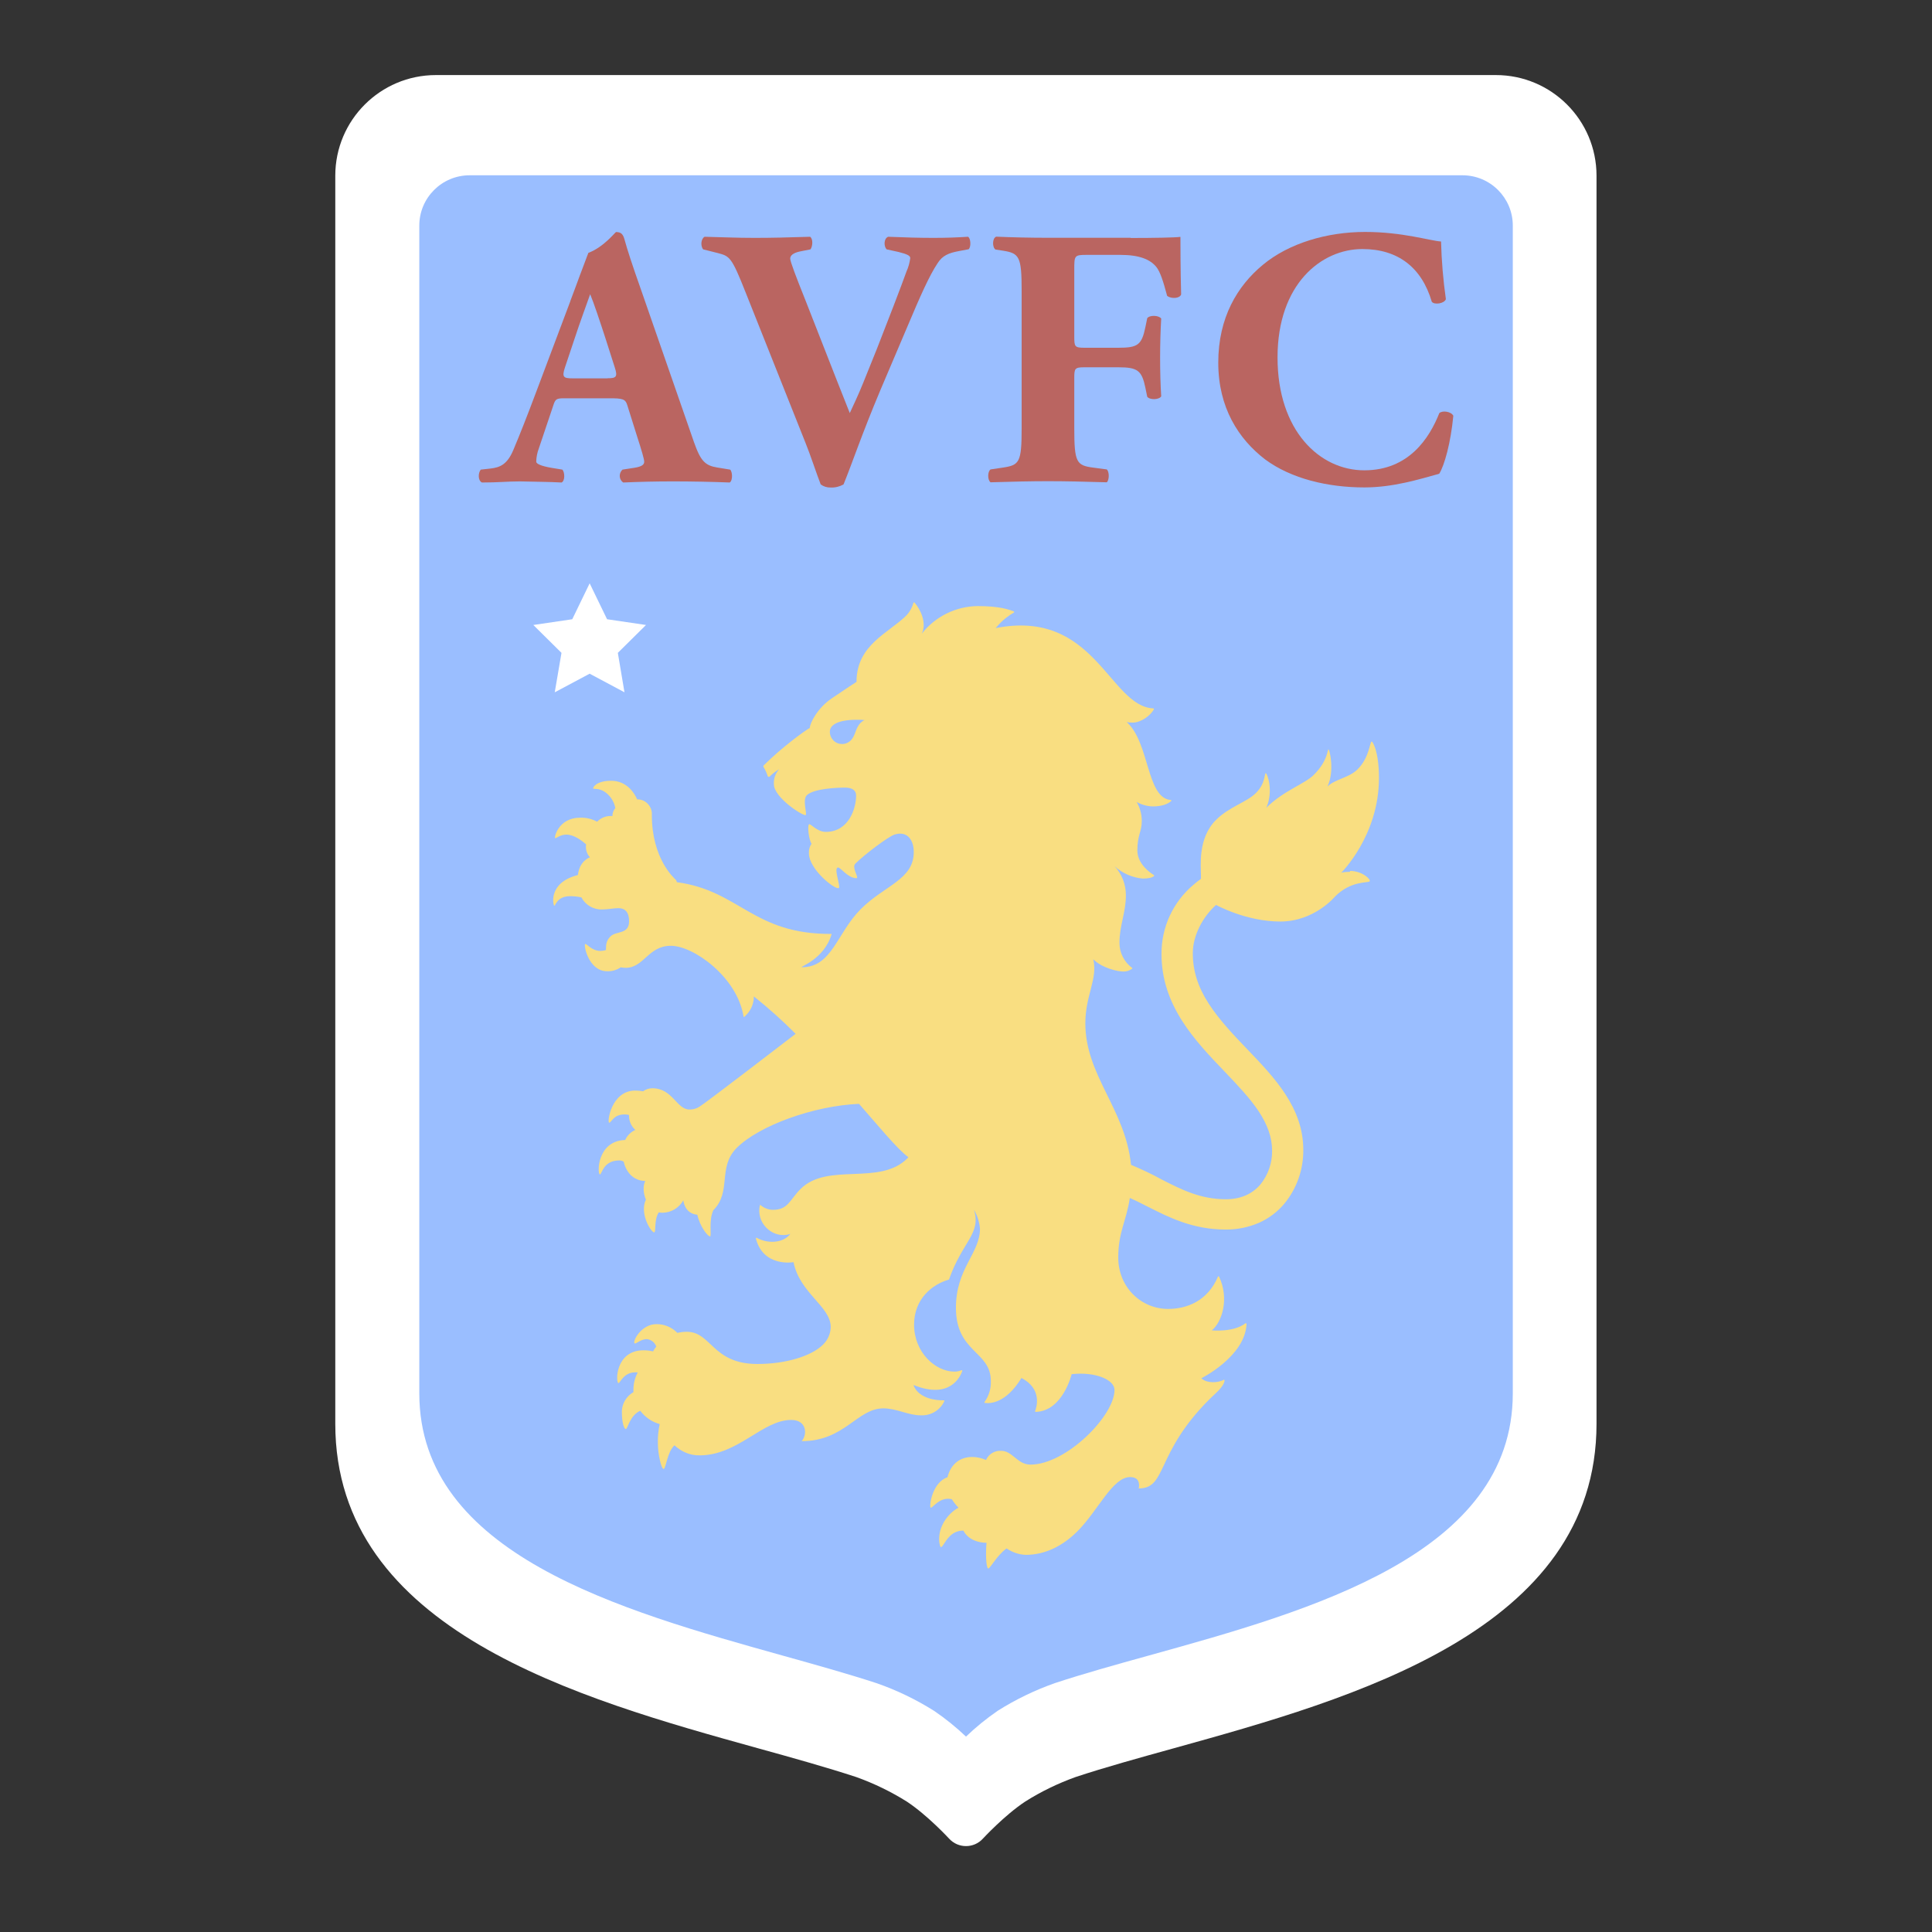 <?xml version="1.0" encoding="UTF-8"?><svg id="a" xmlns="http://www.w3.org/2000/svg" width="192" height="192" viewBox="0 0 192 192"><rect x="0" y="0" width="192" height="192" fill="#333333" stroke="none"/><g id="b"><g id="c"><g id="d"><path id="e" d="m43.32,7.46c-5.52,0-10,4.48-10,10v124.03c0,20.58,24.26,27.32,41.97,32.24,3.55.98,6.9,1.92,9.8,2.87,1.76.63,3.45,1.45,5.03,2.44,2.06,1.36,4.18,3.66,4.2,3.68h0c.9.99,2.46.99,3.36,0h0s2.14-2.32,4.2-3.68c1.58-1,3.26-1.81,5.01-2.44,2.9-.96,6.26-1.89,9.8-2.87,17.71-4.92,41.97-11.66,41.97-32.24V17.46c0-5.52-4.48-10-10-10H43.32Z" style="fill:#fff;"/><path id="f" d="m150.34,138.47c0,16-20.03,21.57-36.12,26.04-3.36.93-6.55,1.82-9.37,2.75-1.99.7-3.9,1.62-5.69,2.75-1.12.77-2.18,1.63-3.16,2.57-.98-.93-2.04-1.79-3.16-2.55-1.79-1.13-3.7-2.05-5.7-2.75-2.81-.92-5.99-1.81-9.36-2.75-16.09-4.5-36.11-10.06-36.11-26.06V22.42c0-2.76,2.24-5,5-5h98.67c2.76,0,5,2.24,5,5v116.05Z" style="fill:#9abeff;"/><polygon id="g" points="55.13 68.8 58.6 66.95 62.06 68.8 61.4 64.88 64.2 62.11 60.33 61.54 58.6 57.97 56.87 61.54 53 62.11 55.8 64.88 55.13 68.8" style="fill:#fff;"/><path id="h" d="m96.18,23.53c-1.06.07-2.16.11-3.41.11-1.39,0-2.79-.04-4.51-.11-.44.18-.44.95-.15,1.25l1.18.26c.88.22,1.17.37,1.17.61-.06.46-.18.9-.37,1.32-.44,1.25-2.02,5.35-2.93,7.66l-1.39,3.45c-.44,1.1-1.03,2.35-1.32,2.97l-1.22-3.08-3.23-8.24c-.88-2.2-1.47-3.74-1.47-4.03s.26-.55.92-.7l1.1-.22c.22-.33.26-1.03-.04-1.25-2.24.07-3.81.11-5.5.11-1.91,0-3.12-.07-4.99-.11-.33.18-.44.84-.15,1.25l1.47.37c1.17.31,1.36.37,2.75,3.89l5.94,14.92c.51,1.25,1.14,3.19,1.53,4.18.28.21.63.32.99.31.45.02.89-.09,1.28-.31.84-2.05,1.8-4.95,3.67-9.39l2.7-6.35c1.25-2.97,2.16-5.02,2.97-6.23.48-.77,1.1-1.03,2.14-1.22l.95-.18c.26-.22.22-1.1-.07-1.25" style="fill:#ba6561;"/><path id="i" d="m112.37,23.63h-8.2c-1.76,0-3.59-.04-5.17-.11-.4.15-.4,1.06-.07,1.28l.73.11c1.65.26,1.87.59,1.87,4v13.64c0,3.41-.22,3.67-1.87,3.92l-1.22.18c-.31.22-.31,1.06,0,1.28,2.2-.07,4.03-.11,5.72-.11s3.56.04,5.83.11c.26-.22.26-1.06,0-1.28l-1.36-.18c-1.65-.22-1.87-.51-1.87-3.92v-4.95c0-.99.04-1.1,1.03-1.1h3.33c1.94,0,2.35.31,2.71,2.05l.18.88c.26.33,1.17.31,1.39-.04-.07-1.1-.11-2.44-.11-3.81s.04-2.75.11-3.92c-.22-.33-1.14-.37-1.39-.04l-.18.88c-.37,1.8-.77,2.06-2.71,2.06h-3.33c-.99,0-1.03-.11-1.03-1.1v-6.63c0-1.43,0-1.5,1.22-1.5h3.36c1.87,0,2.97.44,3.59,1.22.37.48.66,1.36,1.06,2.86.44.31,1.25.26,1.39-.15-.07-2.44-.07-5.1-.07-5.72-.51.07-2.6.11-4.95.11" style="fill:#ba6561;"/><path id="j" d="m143.04,41.05c-.99,2.5-3.04,5.69-7.46,5.69s-8.62-3.92-8.62-11.22,4.36-10.77,8.43-10.77c3.54,0,5.9,1.83,6.9,5.24.26.33,1.25.18,1.4-.26-.27-1.9-.43-3.81-.48-5.73-1.1-.07-3.81-.95-7.55-.95s-7.55,1.1-10.16,3.27c-2.53,2.09-4.43,5.24-4.43,9.72s2.02,7.59,4.65,9.61c2.61,1.94,6.27,2.79,9.87,2.79,2.86,0,5.46-.81,7.44-1.36.52-.84,1.14-3.05,1.4-5.76-.22-.44-1.1-.55-1.4-.26" style="fill:#ba6561;"/><path id="k" d="m71.14,46.43c-1.36-.22-1.69-1.06-2.44-3.26l-4.99-14.36c-.92-2.6-1.36-3.97-1.65-5.02-.15-.55-.37-.73-.84-.73-.07,0-1.22,1.5-2.75,2.07l-.92,2.44c-.12.35-.27.72-.42,1.14l-.45,1.2v.02l-3.36,8.93c-.99,2.64-1.69,4.4-2.31,5.87-.62,1.47-1.36,1.72-2.24,1.83l-.99.11c-.26.31-.31,1.06.11,1.28,1.69,0,2.53-.11,3.78-.11,1.53.04,2.86.04,4.14.11.37-.18.31-1.03.08-1.28l-1.1-.18c-1.03-.18-1.5-.4-1.5-.61.01-.45.1-.9.26-1.32l1.43-4.25c.22-.7.33-.73,1.22-.73h4.37c1.28,0,1.58.07,1.76.66l.99,3.15c.44,1.36.7,2.24.7,2.49s-.15.48-.99.61l-1.17.18c-.18.17-.28.41-.27.66.01.25.14.48.34.62,1.69-.07,3.12-.11,4.95-.11s3.89.04,5.64.11c.33-.22.26-1.1.04-1.28l-1.4-.23Zm-10.77-8.83h-3.45c-.92,0-1.1-.11-.77-1.1l.92-2.75c.55-1.69,1.29-3.67,1.58-4.51.33.77.99,2.75,1.5,4.32l.95,2.97c.31.95.11,1.06-.73,1.06" style="fill:#ba6561;"/><path id="l" d="m85.54,71.82c-.56.56-.49,1.26-.99,1.76-.23.23-.54.36-.86.36-.32,0-.63-.12-.86-.35-.23-.23-.36-.53-.36-.86v-.02c0-.63.72-1.18,2.69-1.18.26,0,.52,0,.77.03-.15.06-.28.15-.39.26m48.62,14.82c-.29,0-.59.02-.87.09,0,0,3.75-3.68,3.75-9.42,0-2.61-.62-3.62-.72-3.62-.2,0-.2,1.56-1.4,2.76-.87.87-2.24.96-3,1.72.74-1.58.21-3.7.1-3.7s-.04,1.13-1.46,2.54c-.9.9-3,1.56-4.71,3.26.73-1.67.09-3.43-.06-3.43s0,1.01-.99,1.98c-.91.91-2.66,1.36-3.96,2.67-1.82,1.82-1.49,4.57-1.49,5.56v.29c-.26.18-.51.39-.77.61-2.02,1.71-3.17,4.22-3.15,6.87,0,5.12,3.32,8.59,6.25,11.65,1.29,1.35,2.52,2.64,3.4,3.96.91,1.38,1.34,2.63,1.34,3.93.02,1.22-.4,2.41-1.16,3.35-.83.97-1.99,1.47-3.43,1.47-2.52,0-4.37-.94-6.34-1.94-1-.55-2.03-1.04-3.09-1.48-.56-5.55-4.54-8.88-4.54-14.06,0-2.82,1.25-4.39.79-6.37.9.9,2.46,1.22,2.98,1.22.32.01.63-.09.88-.28.01-.01.02-.03.02-.04s0-.03-.02-.04h0c-.79-.58-1.26-1.51-1.26-2.49,0-1.71.64-3.02.64-4.71.01-1.08-.39-2.12-1.12-2.91.77.71,1.76,1.14,2.8,1.23.59,0,.91-.09,1.1-.24.03-.02.04-.06.02-.09,0,0,0-.01-.02-.02-.33-.2-1.64-1.08-1.64-2.44,0-1.56.44-1.85.44-2.94,0-.66-.18-1.31-.51-1.88.49.27,1.03.42,1.58.44.96,0,1.51-.24,1.85-.53.02-.02.03-.04.02-.07s-.03-.04-.06-.04c-2.43-.18-2.09-5.71-4.38-7.74.2.04.4.06.61.05.79,0,1.75-.68,2.09-1.32,0-.01.01-.03,0-.05,0-.02-.01-.03-.03-.04,0,0-.02,0-.03,0-4.38-.22-5.78-9.93-15.66-7.98.5-.62,1.11-1.14,1.8-1.54.02,0,.03-.02.03-.04,0-.02,0-.03,0-.05,0-.01-.02-.02-.03-.03-.44-.17-1.39-.53-3.6-.53-2.17.03-4.21,1.04-5.55,2.75.53-1.06-.12-2.43-.72-3.1-.01-.01-.03-.02-.04-.02s-.03,0-.04.02c-.01,0-.02.02-.02.03-.13.46-.36.88-.68,1.23-1.78,1.78-4.98,2.92-4.98,6.62,0,0-1.04.67-2.46,1.64-1.42.96-2.18,2.47-2.18,2.94-.53.29-2.78,1.93-4.58,3.72-.04.04-.05.11-.02.16.17.28.31.58.41.9.02.06.09.1.15.08.02,0,.04-.02.05-.03.28-.28.6-.53.95-.73-.38.4-.57.95-.53,1.5,0,1.34,2.99,3.24,3.17,3.05.13-.13-.35-1.51.1-1.96.67-.67,3.05-.76,3.79-.76s1.11.28,1.11.79c0,1.27-.72,3.61-3.01,3.61-.92,0-1.53-.89-1.68-.74-.15.15-.03,1.47.26,1.92-.19.27-.28.6-.26.94,0,1.64,2.7,3.73,2.98,3.45.18-.18-.56-2.03-.08-2.03.26,0,.98,1.06,1.81,1.06.02,0,.05,0,.07-.02.13-.13-.53-1.06-.17-1.42.91-.91,3.28-2.69,3.89-2.89,1.26-.4,1.92.51,1.92,1.74,0,2.74-2.91,3.3-5.28,5.68s-2.84,5.76-5.83,5.76c-.39,0,2.21-.72,2.95-3.31-7.81.06-9.13-4.3-15.38-5.14-.02-.1-.06-.19-.13-.26-.17-.17-2.36-2.09-2.36-6.42.03-.39-.1-.76-.36-1.06-.25-.29-.61-.47-1-.49h-.1c-.26-.61-1.02-1.85-2.59-1.85-1.48,0-1.85.69-1.77.78.08.09.72-.15,1.5.62.36.36.6.82.69,1.32-.19.22-.29.5-.29.79-.56-.06-1.12.15-1.52.56-.51-.28-1.09-.42-1.68-.4-2.14,0-2.59,1.93-2.5,2.02.09.09.47-.34,1.13-.34.75,0,1.54.6,1.96.97-.08.47.06.94.38,1.29,0,0-1.03.31-1.2,1.76l-.15.04c-2.84.79-2.31,3.01-2.19,3.01s.26-.95,1.58-.95c.37,0,.74.04,1.11.12.4.76,1.2,1.23,2.06,1.2.59,0,1.14-.13,1.62-.13.65,0,1.06.39,1.06,1.3,0,1.34-1.29.94-1.85,1.51-.39.39-.45.75-.45,1.28v.07c-.18.06-.37.09-.56.09-.89,0-1.39-.79-1.51-.68-.16.15.37,2.7,2.18,2.7.49.02.96-.12,1.36-.39.16.03.32.05.49.05,1.82,0,2.23-2.19,4.49-2.19s6.6,3.12,7.22,7.02c0,.02,0,.03.02.04.01.01.03.02.04.01.01,0,.02,0,.03-.02.59-.5.94-1.24.94-2.02,1.45,1.16,2.84,2.4,4.15,3.72,0,0-9,6.92-9.47,7.18-.32.23-.7.35-1.09.34-1.27,0-1.66-2.11-3.68-2.11-.33,0-.65.1-.92.3-.26-.05-.53-.07-.79-.07-2.38,0-2.81,3.19-2.58,3.19s.4-.82,1.53-.82c.15,0,.3.02.44.05-.02.57.21,1.11.63,1.49-.45.2-.81.56-1.01,1-2.84.09-2.78,3.42-2.51,3.42.2,0,.31-1.39,1.94-1.39.15,0,.29.05.42.12.29,1.24,1.14,1.92,2.15,1.92-.25.47-.21,1.21.06,1.86-.66,1.37.51,3.25.82,3.25.22,0-.05-1.2.46-1.99.11.03.23.04.35.04.87,0,1.67-.48,2.09-1.24,0,0,.09,1.32,1.39,1.44.26,1.16,1.02,2.15,1.27,2.15.17,0-.16-1.58.32-2.6,1.85-1.85.4-4.26,2.32-6.19,2.22-2.22,7.68-4.2,12.16-4.38,1.62,1.83,3.87,4.59,4.91,5.3,0,0-.05.06-.11.12-2.77,2.77-7.92.34-10.62,3.05-1.07,1.07-1.22,2.06-2.73,2.06-.45,0-.88-.17-1.22-.46-.02-.02-.06-.02-.09,0,0,0,0,.02,0,.03-.17.8.07,1.63.65,2.21.93.94,2.09.76,2.39.6-.75,1.01-2.38.96-3.34.4-.01,0-.03-.01-.05,0s-.03.01-.04.03c0,.02,0,.03,0,.05.76,2.88,3.74,2.34,3.74,2.34.62,3.1,3.7,4.39,3.7,6.46-.02.65-.29,1.27-.76,1.73-1.16,1.16-3.73,1.93-6.53,1.93-4.49,0-4.56-3.2-7.02-3.2-.31,0-.62.04-.93.11-.55-.56-1.3-.88-2.09-.87-1.5,0-2.38,1.7-2.17,1.9.13.13.56-.41,1.24-.41.42.05.78.33.92.74-.12.15-.23.31-.32.48-.31-.08-.63-.11-.95-.11-2.83,0-2.78,3.26-2.48,3.26.17,0,.54-1.21,1.91-1.06-.28.52-.43,1.1-.43,1.7v.26c-.68.39-1.12,1.1-1.15,1.88,0,1.18.22,1.78.4,1.78s.4-1.37,1.43-1.81c.48.64,1.16,1.11,1.93,1.32-.13.62-.2,1.26-.18,1.9,0,1.09.34,2.56.57,2.56s.35-1.69,1.08-2.35c.32.3.69.55,1.09.72.44.19.92.29,1.4.28h.1c3.77-.06,6.18-3.52,9.01-3.52,1.58,0,1.61,1.48,1.04,2.11,4.28,0,5.51-3.26,8.12-3.26,1.32,0,2.52.71,3.73.69.99.05,1.92-.51,2.33-1.41.02-.03,0-.07-.02-.08h-.03c-2,.02-2.85-.92-3.01-1.52,3.58,1.45,4.63-.79,4.84-1.39.01-.03,0-.07-.04-.08-.01,0-.03,0-.04,0-.22.09-.45.14-.69.14-1.93,0-4.02-1.95-4.02-4.66,0-2.56,1.78-4.01,3.47-4.49,1.32-3.78,3.21-4.54,2.49-6.9v-.02h0c.33.56.53,1.2.59,1.85,0,2.49-2.39,3.93-2.39,7.88,0,4.46,3.47,4.28,3.47,7.27.03.75-.19,1.48-.63,2.09-.01.01-.01.03-.01.05,0,.02.01.03.03.04h.03c.43.06,2.05.11,3.62-2.48,2.07,1.07,1.52,2.88,1.36,3.29-.01.03,0,.07.04.08h.02c2.7-.08,3.57-3.75,3.57-3.75,2.38-.26,4.26.56,4.26,1.57,0,2.58-4.82,7.42-8.35,7.42-1.32,0-1.77-1.37-2.92-1.37-.64-.04-1.24.32-1.5.91-.44-.19-.91-.3-1.38-.3-1.12,0-2.11.63-2.45,2.02-1.51.5-1.83,2.85-1.68,3.01s.86-1.13,2.11-.83c.19.3.42.59.67.84-.3.16-.57.36-.81.6-1.49,1.49-1.11,3.15-.97,3.3.14.14.43-.58.84-.99.36-.41.87-.64,1.42-.63.51.97,1.6,1.21,2.3,1.21-.08.87-.07,2.32.14,2.54.16.16.83-1.25,1.85-1.98.56.38,1.22.61,1.9.64,1.97,0,3.72-.92,5.14-2.34,2.07-2.07,3.49-5.39,5.24-5.39,1.1,0,.89,1,.85,1.13,2.83,0,1.63-3.46,7.01-8.84.66-.66,1.43-1.23,1.53-1.89,0-.03-.02-.06-.05-.07-.01,0-.03,0-.04,0-.48.3-1.68.39-2.22-.15,0,0,4.36-2.17,4.49-5.4,0-.03-.03-.06-.06-.07-.01,0-.03,0-.04,0-1.18.93-3.35.71-3.35.71,1.01-.82,1.76-3.14.72-5.34-.02-.03-.05-.04-.08-.03-.01,0-.02.02-.03.03-1.01,2.4-3.07,3.21-4.95,3.21-2.69,0-4.96-2.16-4.96-5.11,0-2.53.82-3.66,1.15-5.92.57.25,1.16.55,1.79.87,2.1,1.06,4.47,2.27,7.74,2.27,1.16.01,2.3-.23,3.35-.69.95-.43,1.79-1.07,2.46-1.86,1.25-1.51,1.92-3.41,1.9-5.37,0-4.19-2.85-7.17-5.61-10.04-1.36-1.42-2.77-2.91-3.79-4.49-1.09-1.69-1.58-3.29-1.58-5.02s.97-3.59,2.31-4.79c0,0,2.97,1.65,6.38,1.65s5.46-2.5,5.46-2.5c1.57-1.57,3.25-1.32,3.42-1.49.17-.17-.72-1.04-1.94-1.04" style="fill:#f9de81;"/></g></g></g></svg>